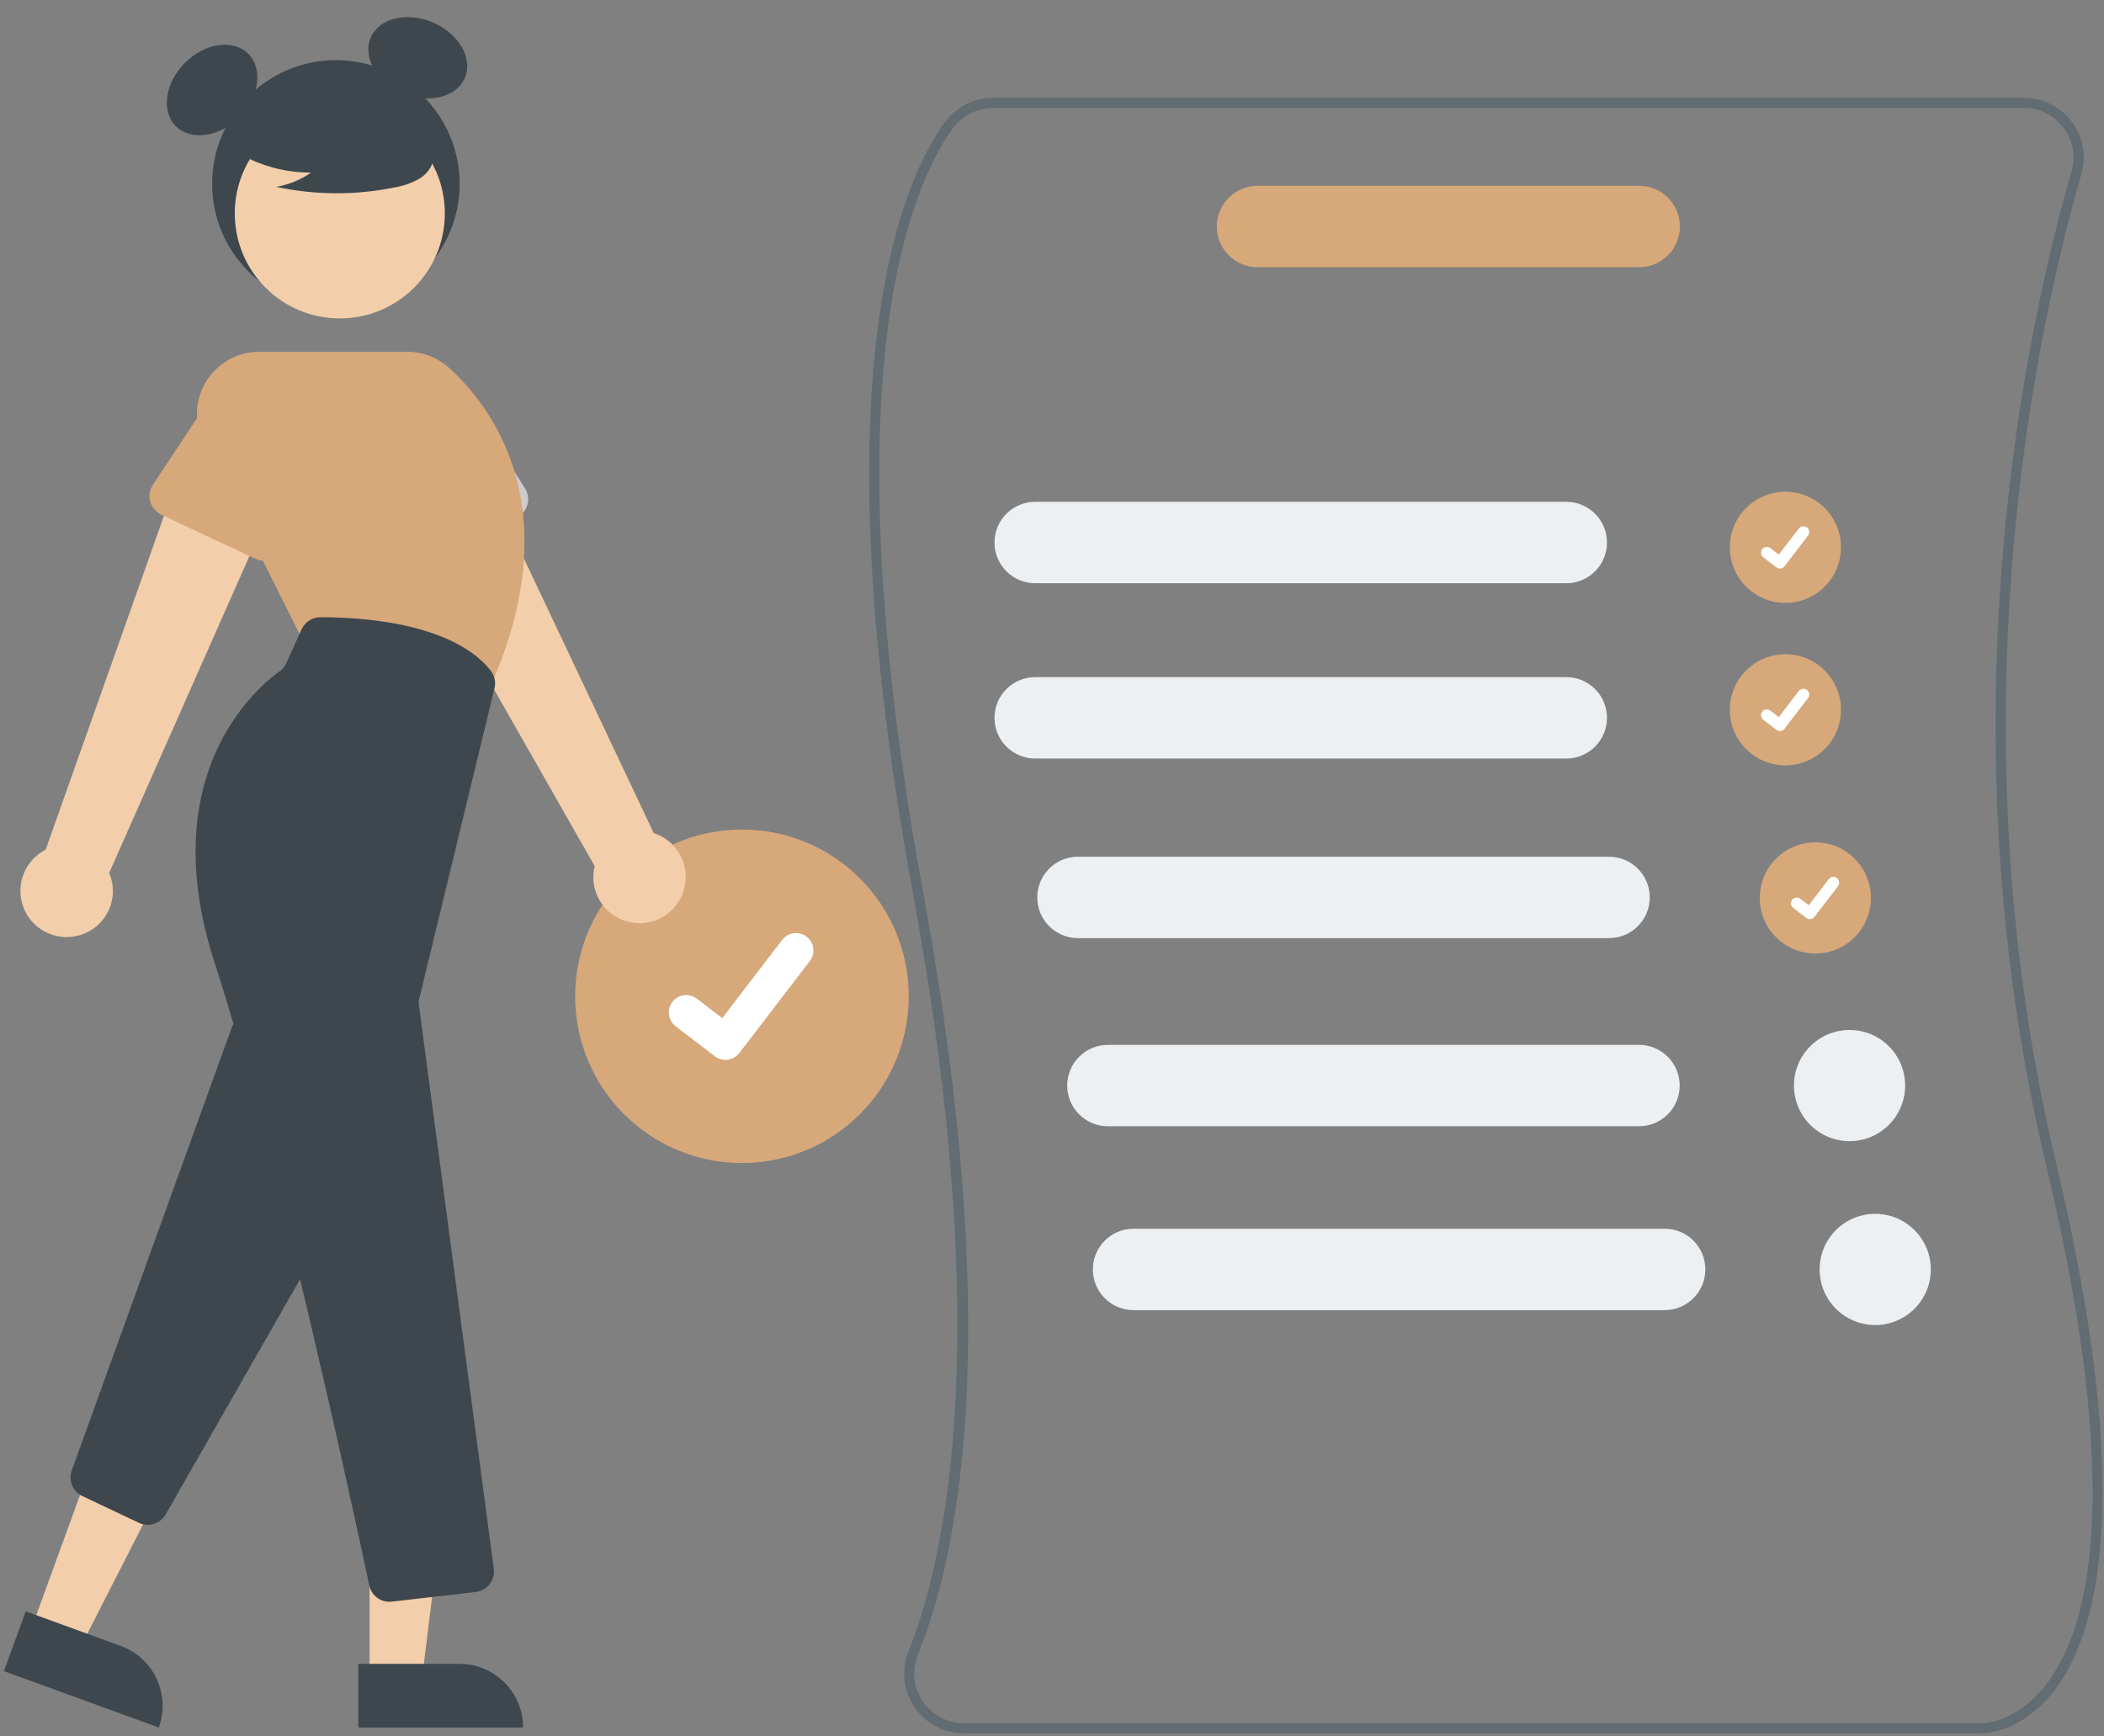 <svg width="492px" height="406px" viewBox="0 0 492 406" version="1.1"
    xmlns="http://www.w3.org/2000/svg"
    xmlns:xlink="http://www.w3.org/1999/xlink">
    <rect x="0" y="0" width="492" height="406" fill="#808080" stroke="none"/>
    <g id="Page-1" stroke="none" stroke-width="1" fill="none" fill-rule="evenodd">
        <g id="Artboard" transform="translate(-840, -459)" fill-rule="nonzero">
            <g id="Group" transform="translate(840.922, 459.543)">
                <circle id="Oval" fill="#D6A87A" cx="172.577" cy="232.457" r="39"></circle>
                <path d="M168.712,247.334 C167.834,247.336 166.98,247.052 166.278,246.526 L166.234,246.493 L157.069,239.476 C155.914,238.592 155.318,237.158 155.507,235.715 C155.695,234.272 156.64,233.039 157.984,232.482 C159.328,231.924 160.867,232.126 162.022,233.012 L167.959,237.564 L181.988,219.268 C182.645,218.411 183.615,217.85 184.686,217.709 C185.757,217.567 186.84,217.857 187.697,218.514 L187.609,218.633 L187.699,218.516 C189.481,219.886 189.818,222.44 188.453,224.225 L171.951,245.745 C171.178,246.75 169.98,247.338 168.712,247.334 L168.712,247.334 Z" id="Path" fill="#FFFFFF"></path>
                <circle id="Oval" fill="#3E474D" cx="77.62" cy="42.462" r="28.94"></circle>
                <ellipse id="Oval" fill="#3E474D" transform="translate(48.68, 20.507) rotate(-45) translate(-48.68, -20.507) " cx="48.68" cy="20.507" rx="11.975" ry="8.981"></ellipse>
                <ellipse id="Oval" fill="#3E474D" transform="translate(96.771, 12.964) rotate(-66.87) translate(-96.771, -12.964) " cx="96.771" cy="12.964" rx="8.981" ry="11.975"></ellipse>
                <path d="M158.206,209.544 C159.686,206.73 159.844,203.406 158.637,200.464 C157.431,197.523 154.983,195.267 151.953,194.304 L110.137,105.845 L91.009,119.258 L138.128,201.993 C136.818,207.307 139.69,212.76 144.813,214.687 C149.935,216.613 155.689,214.404 158.206,209.544 L158.206,209.544 Z" id="Path" fill="#F2CEAA"></path>
                <path d="M119.726,120.603 L97.518,130.534 C96.239,131.106 94.775,131.093 93.507,130.498 C92.239,129.903 91.292,128.786 90.914,127.438 L84.365,104.085 C81.393,97.336 84.443,89.456 91.183,86.466 C97.923,83.475 105.812,86.503 108.82,93.235 L121.822,113.617 C122.575,114.798 122.776,116.248 122.374,117.59 C121.971,118.931 121.005,120.031 119.726,120.603 L119.726,120.603 Z" id="Path" fill="#CCCCCC"></path>
                <path d="M17.159,218.314 C20.256,217.595 22.875,215.541 24.312,212.705 C25.748,209.869 25.855,206.542 24.603,203.619 L64.206,114.147 L41.551,108.441 L9.747,198.184 C4.87,200.667 2.621,206.405 4.512,211.541 C6.403,216.677 11.836,219.586 17.159,218.314 L17.159,218.314 Z" id="Path" fill="#F2CEAA"></path>
                <polygon id="Path" fill="#F2CEAA" points="6.363 380.49 17.883 384.684 39.544 342.246 22.541 336.056"></polygon>
                <path d="M1.384,382.441 L39.915,382.441 L39.915,397.328 L16.271,397.328 C8.049,397.328 1.384,390.663 1.384,382.441 L1.384,382.441 L1.384,382.441 Z" id="Path" fill="#3E474D" transform="translate(20.649, 389.885) rotate(-159.993) translate(-20.649, -389.885) "></path>
                <path d="M33.612,356.068 C32.905,356.068 32.207,355.911 31.568,355.609 L18.329,349.338 C16.079,348.282 15.008,345.683 15.86,343.348 L53.224,239.88 C53.856,238.131 55.438,236.902 57.289,236.722 C59.139,236.542 60.928,237.444 61.885,239.039 L81.647,271.976 C82.543,273.47 82.562,275.331 81.699,276.844 L37.812,353.646 C36.947,355.147 35.345,356.07 33.612,356.068 L33.612,356.068 Z" id="Path" fill="#3E474D"></path>
                <circle id="Oval" fill="#F2CEAA" cx="78.538" cy="49.37" r="24.561"></circle>
                <path d="M113.285,161.04 L69.797,149.08 L46.667,102.822 C44.408,98.303 44.65,92.937 47.306,88.64 C49.961,84.343 54.653,81.727 59.705,81.727 L94.304,81.727 C97.896,81.725 101.361,83.05 104.034,85.448 C113.316,93.763 132.815,117.733 113.473,160.622 L113.285,161.04 Z" id="Path" fill="#D6A87A"></path>
                <path d="M58.845,130.149 L36.811,119.835 C35.543,119.242 34.595,118.125 34.216,116.777 C33.837,115.428 34.064,113.982 34.837,112.814 L48.227,92.591 C51.392,85.931 59.348,83.087 66.017,86.233 C72.686,89.378 75.552,97.327 72.426,104.004 L65.501,127.167 C65.1,128.509 64.134,129.61 62.856,130.182 C61.577,130.755 60.113,130.743 58.845,130.149 L58.845,130.149 Z" id="Path" fill="#D6A87A"></path>
                <polygon id="Path" fill="#F2CEAA" points="85.502 392.086 97.761 392.086 103.594 344.798 85.499 344.799"></polygon>
                <path d="M82.875,388.583 L121.406,388.583 L121.406,403.47 L97.762,403.47 C89.54,403.47 82.875,396.804 82.875,388.583 L82.875,388.583 L82.875,388.583 Z" id="Path" fill="#3E474D" transform="translate(102.14, 396.026) rotate(179.997) translate(-102.14, -396.026) "></path>
                <path d="M90.131,374.066 C87.859,374.07 85.897,372.476 85.433,370.252 C81.909,353.648 63.607,268.6 49.322,224.793 C34.788,180.223 59.541,159.921 64.65,156.305 C65.194,155.92 65.627,155.398 65.903,154.792 L69.615,146.626 C70.401,144.904 72.12,143.799 74.012,143.799 L74.042,143.799 C101.871,143.966 111.226,152.738 113.957,156.502 C114.772,157.637 115.047,159.072 114.71,160.428 L97.103,233.073 C96.994,233.523 96.969,233.99 97.03,234.45 L114.548,366.35 C114.718,367.63 114.367,368.926 113.573,369.945 C112.779,370.964 111.609,371.621 110.325,371.77 L90.697,374.034 C90.509,374.055 90.32,374.066 90.131,374.066 Z" id="Path" fill="#3E474D"></path>
                <path d="M52.73,33.921 C58.343,37.79 65.004,39.849 71.821,39.821 C69.389,41.507 66.621,42.646 63.707,43.159 C72.77,45.103 82.137,45.156 91.221,43.314 C93.24,42.99 95.189,42.321 96.981,41.336 C98.787,40.327 100.079,38.599 100.536,36.581 C101.14,33.132 98.453,29.999 95.66,27.888 C87.002,21.441 75.906,19.224 65.436,21.848 C62.059,22.721 58.677,24.195 56.484,26.907 C54.291,29.618 53.642,33.798 55.731,36.59 L52.73,33.921 Z" id="Path" fill="#3E474D"></path>
                <circle id="Oval" fill="#D6A87A" cx="416.577" cy="127.457" r="13"></circle>
                <path d="M415.289,132.416 C414.996,132.417 414.712,132.322 414.478,132.147 L414.463,132.136 L411.408,129.797 C411.022,129.502 410.822,129.024 410.885,128.542 C410.947,128.06 411.263,127.649 411.711,127.463 C412.16,127.277 412.674,127.345 413.059,127.642 L415.038,129.159 L419.714,123.061 C419.933,122.775 420.257,122.588 420.614,122.541 C420.971,122.494 421.331,122.59 421.617,122.809 L421.588,122.849 L421.618,122.81 C422.212,123.266 422.324,124.118 421.869,124.713 L416.369,131.886 C416.111,132.221 415.712,132.417 415.289,132.416 L415.289,132.416 Z" id="Path" fill="#FFFFFF"></path>
                <circle id="Oval" fill="#D6A87A" cx="416.577" cy="165.457" r="13"></circle>
                <path d="M415.289,170.416 C414.996,170.417 414.712,170.322 414.478,170.147 L414.463,170.136 L411.408,167.797 C411.022,167.502 410.822,167.024 410.885,166.542 C410.947,166.06 411.263,165.649 411.711,165.463 C412.16,165.277 412.674,165.345 413.059,165.642 L415.038,167.159 L419.714,161.061 C419.933,160.775 420.257,160.588 420.614,160.541 C420.971,160.494 421.331,160.59 421.617,160.809 L421.588,160.849 L421.618,160.81 C422.212,161.266 422.324,162.118 421.869,162.713 L416.369,169.886 C416.111,170.221 415.712,170.417 415.289,170.416 Z" id="Path" fill="#FFFFFF"></path>
                <circle id="Oval" fill="#D6A87A" cx="423.577" cy="209.457" r="13"></circle>
                <path d="M422.289,214.416 C421.996,214.417 421.712,214.322 421.478,214.147 L421.463,214.136 L418.408,211.797 C418.022,211.502 417.822,211.024 417.885,210.542 C417.947,210.06 418.263,209.649 418.711,209.463 C419.16,209.277 419.674,209.345 420.059,209.642 L422.038,211.159 L426.714,205.061 C426.933,204.775 427.257,204.588 427.614,204.541 C427.971,204.494 428.331,204.59 428.617,204.809 L428.588,204.849 L428.618,204.81 C429.212,205.266 429.324,206.118 428.869,206.713 L423.369,213.886 C423.111,214.221 422.712,214.417 422.289,214.416 Z" id="Path" fill="#FFFFFF"></path>
                <path d="M479.847,271.337 C455.017,167.067 475.727,74.937 485.787,40.177 C487.002,35.953 486.161,31.403 483.517,27.892 C480.873,24.381 476.732,22.317 472.337,22.317 L231.298,22.317 C226.821,22.321 222.616,24.461 219.977,28.077 C210.247,41.457 190.057,85.827 212.608,208.597 C224.667,274.277 224.488,319.057 220.548,348.557 C218.337,365.167 214.927,376.927 211.837,384.857 L211.508,385.697 C210.857,387.301 210.517,389.015 210.508,390.747 C210.461,394.702 212.11,398.487 215.037,401.147 C215.981,402.031 217.049,402.772 218.207,403.347 C219.169,403.838 220.186,404.21 221.238,404.457 C222.308,404.718 223.406,404.849 224.508,404.847 L461.827,404.847 C461.858,404.847 461.937,404.857 462.077,404.857 C463.597,404.857 471.528,404.417 478.718,395.757 C489.617,382.627 498.667,350.387 479.847,271.337 Z M476.957,394.147 C469.907,402.707 462.258,402.487 461.887,402.479 L224.508,402.479 C220.649,402.479 217.041,400.562 214.877,397.367 C212.98,394.613 212.391,391.164 213.267,387.937 C213.381,387.473 213.528,387.019 213.707,386.577 C217.237,377.506 219.853,368.107 221.517,358.517 C227.157,327.767 228.207,280.317 214.947,208.167 C192.568,86.307 212.358,42.607 221.897,29.477 C224.092,26.479 227.582,24.705 231.298,24.697 L472.337,24.697 C475.983,24.697 479.418,26.405 481.612,29.317 C483.807,32.229 484.505,36.003 483.497,39.507 C473.387,74.457 452.577,167.067 477.537,271.887 C496.097,349.837 487.468,381.397 476.957,394.147 Z" id="Shape" fill="#626C73"></path>
                <path d="M365.337,135.857 L241.151,135.857 C235.894,135.857 231.632,131.595 231.632,126.338 C231.632,121.081 235.894,116.82 241.151,116.82 L365.337,116.82 C370.594,116.82 374.856,121.081 374.856,126.338 C374.856,131.595 370.594,135.857 365.337,135.857 Z" id="Path" fill="#EDF0F2"></path>
                <path d="M365.337,176.857 L241.151,176.857 C235.894,176.857 231.632,172.595 231.632,167.338 C231.632,162.081 235.894,157.82 241.151,157.82 L365.337,157.82 C370.594,157.82 374.856,162.081 374.856,167.338 C374.856,172.595 370.594,176.857 365.337,176.857 Z" id="Path" fill="#EDF0F2"></path>
                <path d="M375.337,218.857 L251.151,218.857 C245.894,218.857 241.632,214.595 241.632,209.338 C241.632,204.081 245.894,199.82 251.151,199.82 L375.337,199.82 C380.594,199.82 384.856,204.081 384.856,209.338 C384.856,214.595 380.594,218.857 375.337,218.857 Z" id="Path" fill="#EDF0F2"></path>
                <path d="M382.337,262.857 L258.151,262.857 C252.894,262.857 248.632,258.595 248.632,253.338 C248.632,248.081 252.894,243.82 258.151,243.82 L382.337,243.82 C387.594,243.82 391.856,248.081 391.856,253.338 C391.856,258.595 387.594,262.857 382.337,262.857 Z" id="Path" fill="#EDF0F2"></path>
                <path d="M382.389,61.947 L293.151,61.947 C289.748,61.951 286.602,60.137 284.899,57.191 C283.197,54.244 283.197,50.613 284.899,47.666 C286.602,44.72 289.748,42.906 293.151,42.91 L382.389,42.91 C387.647,42.91 391.908,47.172 391.908,52.429 C391.908,57.686 387.647,61.947 382.389,61.947 L382.389,61.947 Z" id="Path" fill="#D6A87A"></path>
                <circle id="Oval" fill="#EDF0F2" cx="431.577" cy="253.338" r="13"></circle>
                <path d="M388.337,305.857 L264.151,305.857 C258.894,305.857 254.632,301.595 254.632,296.338 C254.632,291.081 258.894,286.82 264.151,286.82 L388.337,286.82 C393.594,286.82 397.856,291.081 397.856,296.338 C397.856,301.595 393.594,305.857 388.337,305.857 Z" id="Path" fill="#EDF0F2"></path>
                <circle id="Oval" fill="#EDF0F2" cx="437.577" cy="296.338" r="13"></circle>
            </g>
        </g>
    </g>
</svg>